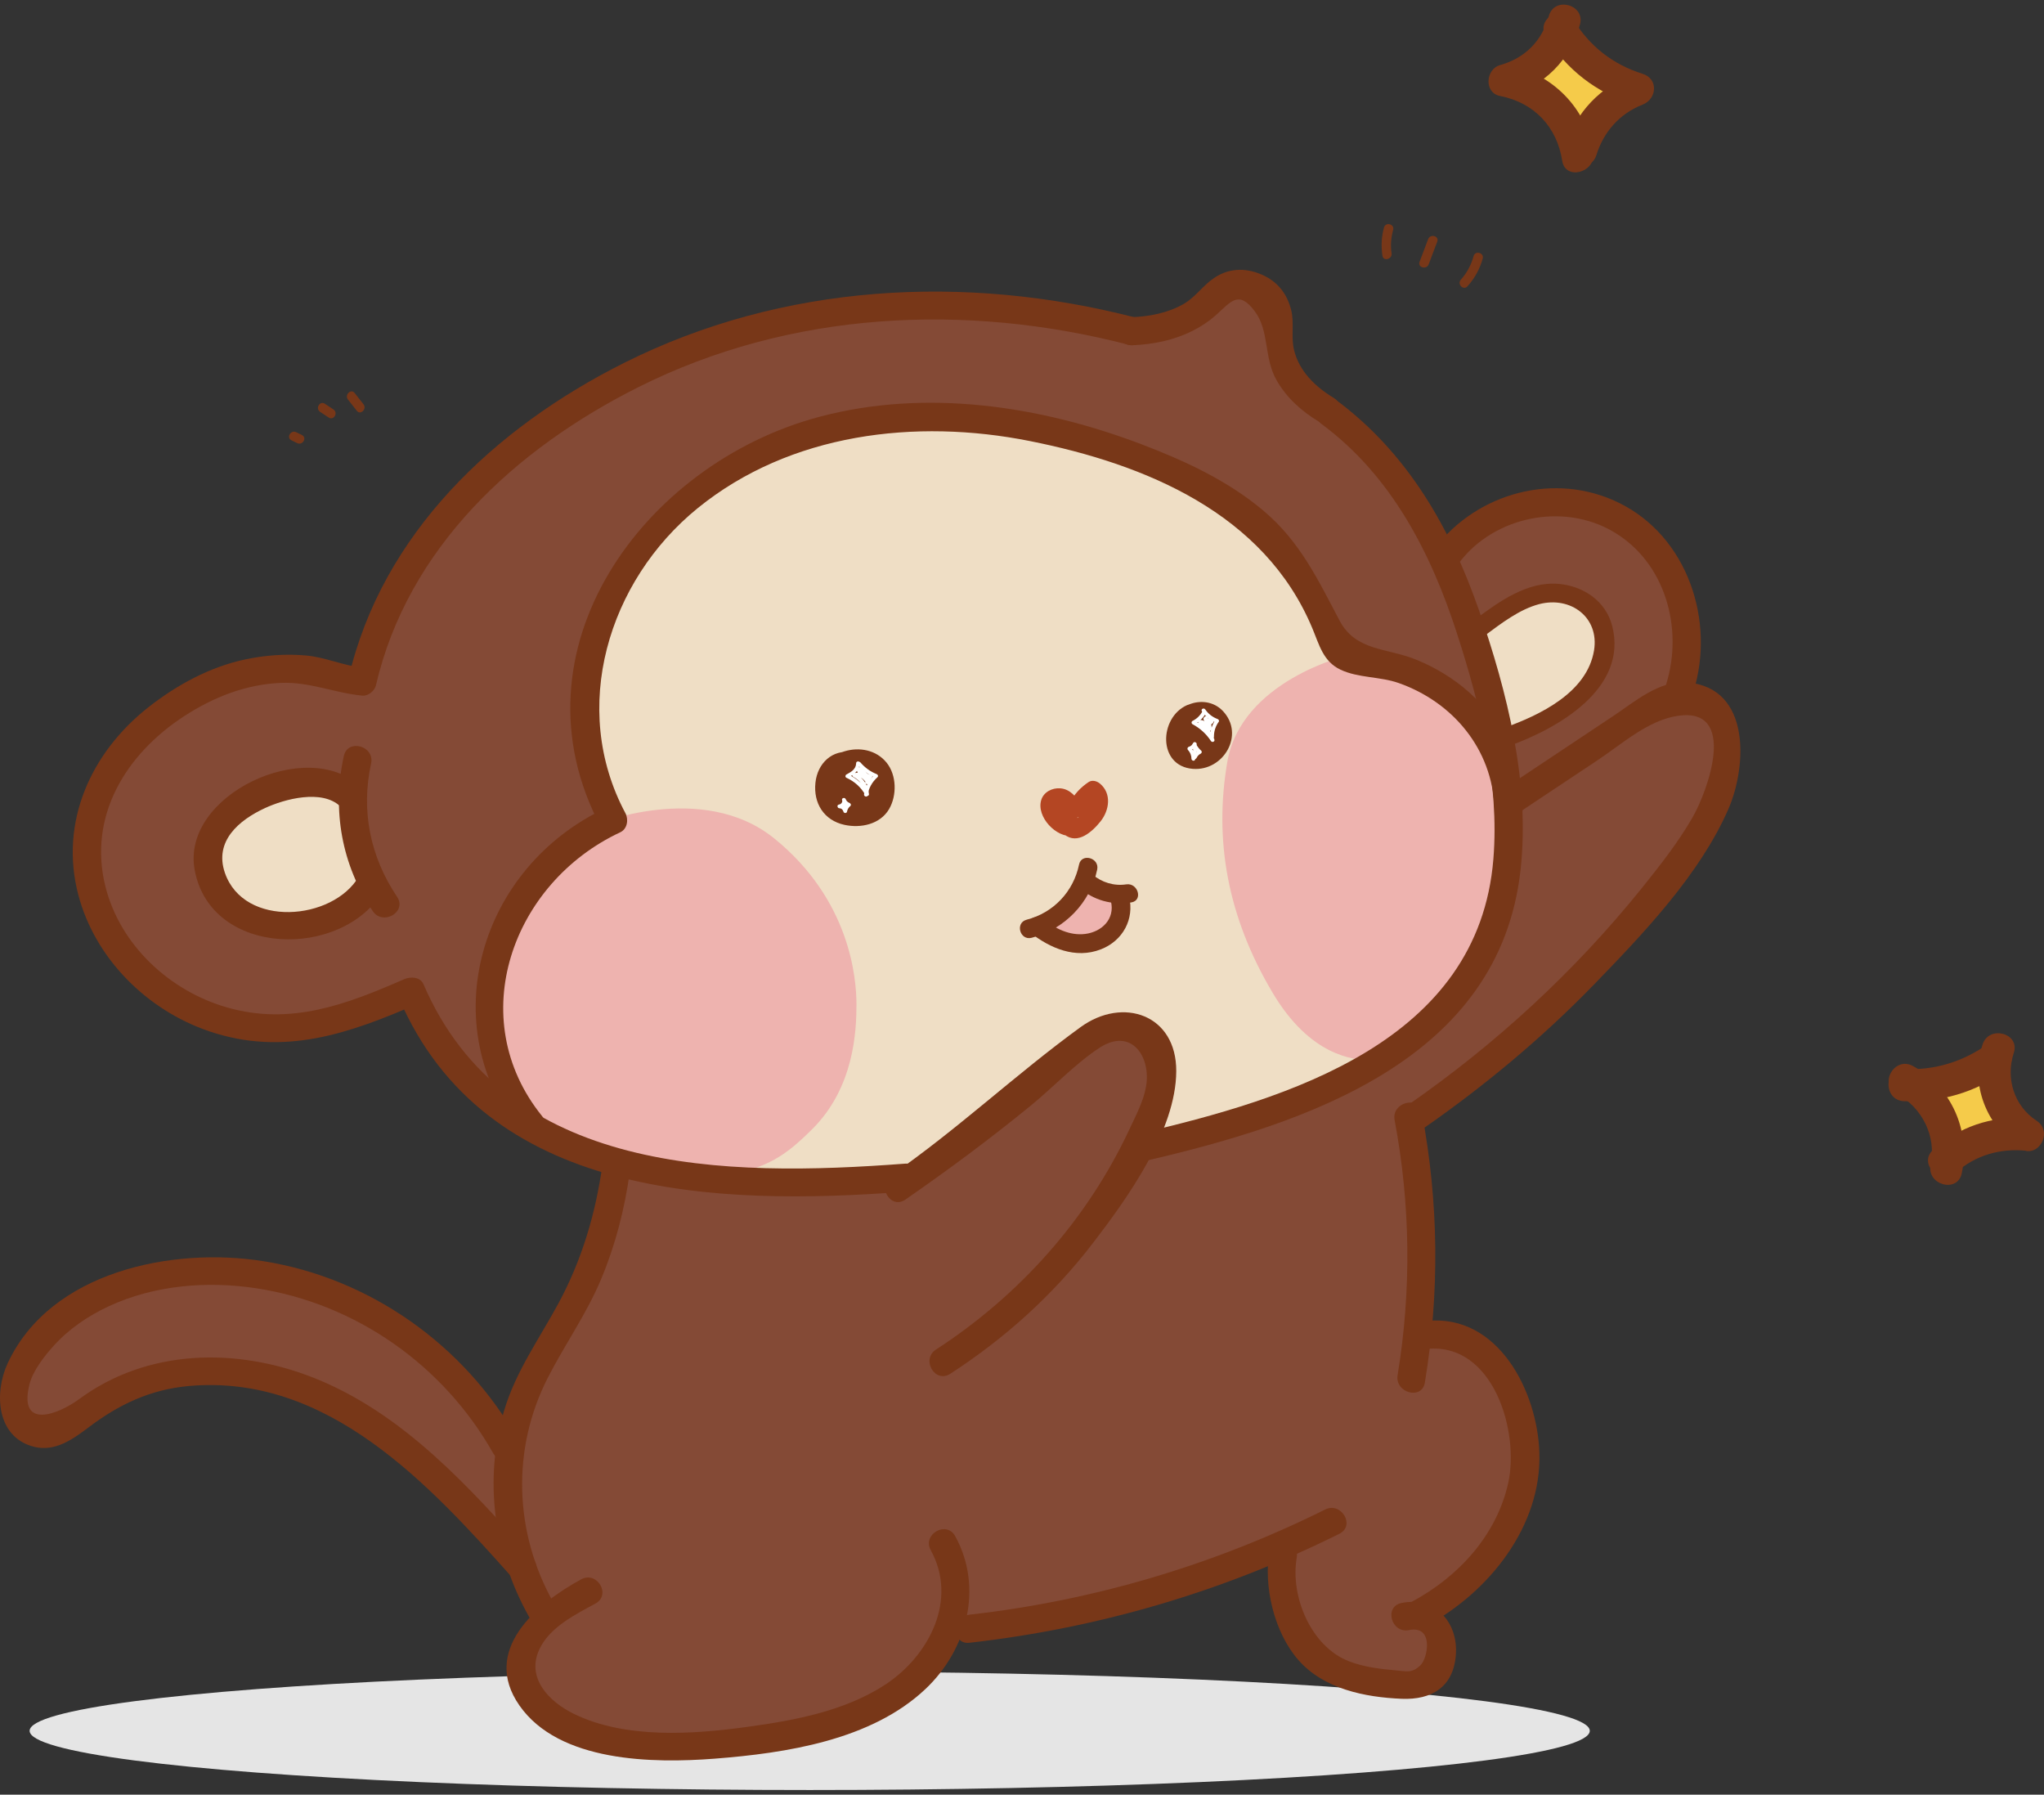 <?xml version="1.0" encoding="UTF-8"?>
<svg width="221px" height="194px" viewBox="0 0 221 194" version="1.1" xmlns="http://www.w3.org/2000/svg" xmlns:xlink="http://www.w3.org/1999/xlink">
    <rect x="0" y="0" width="221" height="194" fill="#333333" stroke="none"/>
    <title>卡樂猴 貼圖-19</title>
    <g id="Web" stroke="none" stroke-width="1" fill="none" fill-rule="evenodd">
        <g id="赫綵官網/首頁02_Normal-" transform="translate(-423, -5001)">
            <g id="卡樂猴-貼圖-19" transform="translate(533.5, 5098) scale(-1, 1) translate(-533.5, -5098) translate(423, 5001.5)">
                <ellipse id="Oval" fill="#E5E5E5" cx="133.454" cy="186.602" rx="84.343" ry="6.398"></ellipse>
                <g id="色" transform="translate(34.579, 30.037)" fill-rule="nonzero">
                    <path d="M46.702,10.125 C46.702,10.125 47.557,3.063 49.217,1.287 C51.836,-1.525 56.116,0.845 57.736,2.942 C60.718,4.155 63.571,4.669 75.709,2.396 C87.847,0.122 126.711,1.512 144.644,34.629 C145.724,37.224 147.312,42.656 147.312,42.656 C147.312,42.656 160.119,37.08 169.581,45.926 C179.043,54.771 180.147,64.204 172.297,73.154 C164.455,82.096 155.863,81.534 148.376,79.011 C145.796,77.999 142.008,76.239 142.008,76.239 C142.008,76.239 138.075,89.126 119.909,95.441 C122.27,105.195 123.713,110.039 126.485,113.711 C129.258,117.383 131.281,125.353 131.281,125.353 C131.281,125.353 137.503,115.141 145.442,111.63 C153.373,108.127 168.855,101.997 180.51,112.393 C192.164,122.79 182.251,125.297 180.058,123.834 C177.866,122.372 170.903,115.197 161.666,117.511 C152.438,119.825 142.951,124.252 139.115,129.073 C135.27,133.893 131.313,136.778 129.991,138.77 C128.67,140.763 128.178,144.113 128.178,144.113 C128.178,144.113 131.418,147.126 129.451,152.3 C127.485,157.474 115.54,159.057 107.626,157.755 C99.711,156.454 89.137,156.405 84.003,145.342 C77.547,144.812 53.948,140.61 47.871,136.071 C47.863,139.983 46.984,143.92 44.51,147.584 C42.608,150.396 35.427,152.975 32.05,150.894 C30.663,150.042 29.334,147.07 31.993,143.711 C27.48,140.915 19.049,131.804 21.749,121.689 C24.449,111.574 31.945,112.53 32.928,113.229 C32.63,108.031 33.057,95.176 33.726,90.845 C31.203,88.138 6.46,69.723 1.745,56.981 C-2.97,44.238 3.204,43.957 4.655,44.198 C4.26,37.851 3.712,30.869 9.192,26.796 C14.673,22.723 22.015,20.417 30.671,29.062 C33.218,23.952 38.884,16.142 42.963,13.403 C46.807,10.84 46.702,10.125 46.702,10.125 Z" id="Path" fill="#844A36"></path>
                    <path d="M27.214,37.707 C27.214,37.707 20.387,29.262 14.955,35.184 C9.523,41.105 17.889,46.922 24.635,48.673 C25.948,41.105 24.812,41.74 27.214,37.707 Z" id="Path" fill="#EFDEC5"></path>
                    <path d="M148.376,54.426 C148.376,54.426 147.441,62.814 146.361,64.565 C149.714,67.45 160.199,72.993 163.109,65.176 C166.018,57.366 159.385,53.036 153.88,53.735 C148.376,54.426 148.376,54.426 148.376,54.426 Z" id="Path" fill="#EFDEC5"></path>
                    <path d="M24.054,51.694 C24.054,51.694 26.706,40.727 40.867,40.35 C44.155,34.051 46.952,23.341 63.249,17.789 C79.546,12.238 98.01,10.984 111.277,21.445 C124.543,31.906 123.826,43.395 123.116,48.673 C122.399,53.96 120.505,57.358 120.505,57.358 C120.505,57.358 133.022,61.769 133.65,76.384 C134.279,90.998 126.767,92.428 126.767,92.428 C126.767,92.428 105.844,100.077 88.653,96.044 C79.425,89.239 69.326,80.545 67.803,80.288 C66.279,80.039 60.887,78.898 60.928,83.566 C60.968,88.226 63.249,92.637 63.249,92.637 C63.249,92.637 44.155,88.355 36.192,82.811 C28.229,77.267 22.789,70.334 23.676,57.101 C24.054,51.694 24.054,51.694 24.054,51.694 Z" id="Path" fill="#EFDEC5"></path>
                    <path d="M40.867,40.35 C40.867,40.35 52.215,43.065 53.722,51.823 C55.173,60.251 53.722,68.542 48.83,76.769 C44.76,83.623 40.125,84.024 38.272,84.097 C36.41,84.169 22.523,75.773 23.579,62.219 C24.635,48.665 23.055,49.268 31.026,43.274 C35.999,39.996 40.867,40.35 40.867,40.35 Z" id="Path" fill="#EEB3AF"></path>
                    <path d="M122.222,58.66 C122.222,58.66 110.511,53.759 102.685,60.114 C94.504,66.759 93.819,75.203 93.819,78.055 C93.819,80.907 94.069,87.013 98.591,91.512 C101.605,94.509 103.322,95.594 108.19,96.678 C116.636,95.24 127.09,94.903 129.75,90.637 C132.409,86.37 137.342,75.797 129.419,64.212 C125.591,60.339 122.222,58.66 122.222,58.66 Z" id="Path" fill="#EEB3AF"></path>
                    <path d="M69.197,64.284 C69.197,64.284 71.47,67.924 73.735,68.791 C72.421,70.39 68.48,72.142 65.78,69.225 C65.046,67.112 65.36,65.69 65.36,65.69 C65.36,65.69 67.287,65.304 69.197,64.284 Z" id="Path" fill="#EEB3AF"></path>
                </g>
                <path d="M4.673,112.79 C4.673,112.79 5.257,119.728 3.504,120.884 C5.257,122.041 9.933,122.619 10.518,124.932 C10.518,121.462 11.102,118.572 14.025,116.837 C10.518,115.103 8.18,116.837 4.673,112.79 Z" id="Path" fill="#F5CB4A" fill-rule="nonzero"></path>
                <path d="M3.265,113.313 C4.165,116.042 3.253,119.042 0.799,120.653 C-1.071,121.875 0.682,124.875 2.564,123.642 C6.28,121.203 8.033,116.638 6.636,112.392 C5.941,110.284 2.564,111.187 3.265,113.313 L3.265,113.313 Z" id="Path" fill="#783718" fill-rule="nonzero"></path>
                <path d="M4.247,115.312 C7.431,117.582 11.212,118.683 15.126,118.538 C17.37,118.457 17.376,114.993 15.126,115.074 C11.755,115.196 8.746,114.269 6.011,112.317 C4.176,111.019 2.435,114.02 4.247,115.312 L4.247,115.312 Z" id="Path" fill="#783718" fill-rule="nonzero"></path>
                <path d="M1.968,123.885 C4.767,123.63 7.39,124.371 9.511,126.242 C11.182,127.72 13.666,125.281 11.983,123.792 C9.213,121.348 5.69,120.085 1.968,120.421 C-0.253,120.624 -0.27,124.088 1.968,123.885 L1.968,123.885 Z" id="Path" fill="#783718" fill-rule="nonzero"></path>
                <path d="M14.174,114.733 C9.99,117.026 7.939,121.736 8.892,126.335 C9.348,128.519 12.713,127.592 12.257,125.414 C11.615,122.315 13.175,119.233 15.933,117.722 C17.902,116.644 16.143,113.655 14.174,114.733 L14.174,114.733 Z" id="Path" fill="#783718" fill-rule="nonzero"></path>
                <path d="M46.009,2.435 C46.009,2.435 46.673,9.434 44.615,10.607 C46.666,11.767 52.142,12.335 52.82,14.667 C52.83,11.166 53.523,8.247 56.952,6.487 C52.849,4.749 50.105,6.507 46.009,2.435 Z" id="Path" fill="#F5CB4A" fill-rule="nonzero" transform="translate(50.784, 8.551) scale(-1, 1) rotate(22) translate(-50.784, -8.551) "></path>
                <path d="M50.837,1.701 C49.095,4.522 46.589,6.48 43.404,7.477 C41.657,8.021 41.844,10.205 43.404,10.813 C45.882,11.781 47.617,13.762 48.394,16.258 C49.055,18.384 52.426,17.475 51.76,15.337 C50.597,11.589 47.985,8.902 44.333,7.471 C44.333,8.583 44.333,9.695 44.333,10.807 C48.383,9.545 51.637,7.031 53.852,3.439 C55.026,1.545 52.011,-0.199 50.837,1.701 L50.837,1.701 Z" id="Path" fill="#783718" fill-rule="nonzero"></path>
                <path d="M50.171,2.148 C51.222,5.994 54.021,8.786 57.889,9.875 C57.889,8.763 57.889,7.65 57.889,6.538 C53.145,7.465 49.464,11.207 48.727,15.957 C48.388,18.135 51.754,19.079 52.093,16.878 C52.66,13.211 55.131,10.593 58.813,9.875 C60.566,9.533 60.384,6.979 58.813,6.538 C56.101,5.774 54.272,3.92 53.536,1.226 C52.952,-0.923 49.58,-0.013 50.171,2.148 L50.171,2.148 Z" id="Path" fill="#783718" fill-rule="nonzero"></path>
                <g id="線" transform="translate(32.826, 23.727)" fill-rule="nonzero">
                    <path d="M45.547,21.373 C47.427,20.236 49.05,18.802 50.148,16.879 C51.552,14.42 50.898,11.529 52.529,9.39 C54.272,7.099 55.08,8.389 56.734,9.863 C57.493,10.535 58.268,11.04 59.172,11.505 C61.222,12.546 63.482,13.01 65.767,13.091 C67.736,13.163 67.736,10.127 65.767,10.055 C63.878,9.991 61.876,9.59 60.221,8.645 C58.89,7.876 58.139,6.65 56.896,5.817 C55.354,4.776 53.61,4.696 51.883,5.401 C50.099,6.13 49.018,7.476 48.566,9.31 C48.218,10.72 48.606,12.209 48.259,13.619 C47.694,15.918 45.958,17.576 44.013,18.762 C42.326,19.771 43.86,22.398 45.547,21.373 L45.547,21.373 Z" id="Path" fill="#783718"></path>
                    <path d="M26.594,63.033 C26.86,56.77 31.041,51.691 36.942,49.609 C38.96,48.896 41.317,49.072 43.23,48.167 C45.127,47.27 45.53,45.475 46.289,43.673 C51.479,31.273 64.29,25.947 76.834,23.448 C89.167,20.989 102.736,22.591 112.73,30.697 C122.44,38.579 126.605,52.34 120.559,63.666 C120.196,64.339 120.333,65.38 121.108,65.741 C132.796,71.196 138.108,85.854 129.56,96.428 C128.341,97.933 130.488,100.096 131.723,98.574 C141.433,86.559 136.324,69.498 122.65,63.114 C122.836,63.802 123.013,64.499 123.199,65.188 C133.369,46.108 118.63,25.883 99.572,20.828 C88.086,17.776 75.776,19.619 64.814,23.776 C60.092,25.57 55.419,27.725 51.544,31.001 C47.597,34.333 45.676,38.434 43.335,42.864 C41.583,46.172 38.233,45.796 35.085,47.069 C32.979,47.926 31.025,49.104 29.322,50.618 C25.69,53.854 23.728,58.219 23.526,63.025 C23.454,64.98 26.513,64.98 26.594,63.033 L26.594,63.033 Z" id="Path" fill="#783718"></path>
                    <path d="M65.218,98.358 C48.775,94.545 28.305,88.353 26.707,68.625 C26.045,60.422 28.119,52.076 30.622,44.314 C33.431,35.583 37.725,27.196 45.28,21.613 C46.838,20.46 45.321,17.825 43.738,18.994 C36.014,24.705 31.348,32.843 28.256,41.767 C25.205,50.586 22.735,60.406 23.768,69.794 C26.037,90.364 46.919,97.229 64.411,101.282 C66.324,101.722 67.139,98.798 65.218,98.358 L65.218,98.358 Z" id="Path" fill="#783718"></path>
                    <path d="M66.17,13.035 C83.792,8.477 102.744,9.39 119.171,17.632 C132.498,24.321 144.073,34.99 147.528,49.857 C147.665,50.45 148.359,51.034 149.005,50.97 C152.008,50.682 154.704,49.456 157.828,49.593 C161.597,49.753 165.092,51.138 168.224,53.165 C174.569,57.266 178.702,64.019 176.764,71.652 C175.166,77.956 169.831,82.898 163.623,84.677 C156.738,86.655 150.724,84.356 144.477,81.625 C143.798,81.328 142.733,81.353 142.386,82.17 C133.491,102.812 109.727,103.028 90.306,101.562 C88.344,101.418 88.352,104.454 90.306,104.598 C110.776,106.144 135.702,105.343 145.025,83.699 C144.331,83.884 143.629,84.06 142.935,84.244 C150.345,87.48 157.44,89.995 165.528,87.264 C172.284,84.981 177.919,79.382 179.719,72.461 C181.753,64.643 178.355,57.13 172.155,52.244 C169.08,49.825 165.48,47.854 161.613,47.045 C159.474,46.597 157.279,46.437 155.099,46.629 C153.009,46.813 151.039,47.734 149.005,47.934 C149.497,48.303 149.99,48.679 150.482,49.048 C146.866,33.46 134.718,22.03 120.721,15.013 C103.552,6.402 83.808,5.345 65.363,10.111 C63.458,10.599 64.265,13.531 66.17,13.035 L66.17,13.035 Z" id="Path" fill="#783718"></path>
                    <path d="M33.011,35.014 C28.45,29.039 20.063,26.732 13.146,30.12 C5.695,33.765 2.717,42.88 5.058,50.482 C5.631,52.348 8.585,51.547 8.004,49.673 C6.164,43.689 8.101,36.536 13.767,33.236 C19.192,30.072 26.602,31.61 30.371,36.552 C31.542,38.09 34.205,36.576 33.011,35.014 L33.011,35.014 Z" id="Path" fill="#783718"></path>
                    <path d="M72.507,62.577 C72.039,61.632 71.361,60.911 70.481,60.318 C70.085,60.054 69.585,60.198 69.246,60.478 C67.954,61.552 68.229,63.37 69.181,64.563 C70.077,65.685 71.659,67.127 73.096,65.981 C74.113,65.172 75.138,63.306 73.928,62.232 C72.902,61.319 71.183,61.848 71.119,63.266 C71.07,64.307 72.499,64.579 73.015,63.778 C73.177,63.522 73.379,63.322 73.548,63.082 C73.79,63.009 73.823,62.985 73.661,62.993 C73.508,62.969 73.435,63.057 73.427,63.266 C72.999,63.73 72.894,64.211 72.168,64.115 C70.876,63.955 70.884,65.965 72.168,66.133 C73.976,66.366 76.139,64.067 75.598,62.264 C75.34,61.391 74.412,60.919 73.532,60.991 C72.467,61.071 71.789,61.936 71.264,62.761 C71.893,62.929 72.523,63.098 73.161,63.274 C72.951,63.859 72.709,63.963 72.442,63.594 C72.337,63.834 72.192,64.051 72.006,64.243 C71.853,64.443 71.805,64.483 71.877,64.363 C71.7,64.235 71.522,64.091 71.369,63.931 C70.852,63.458 69.924,62.553 70.699,61.912 C70.287,61.968 69.875,62.016 69.464,62.072 C70.053,62.473 70.441,62.977 70.755,63.602 C71.328,64.756 73.088,63.738 72.507,62.577 L72.507,62.577 Z" id="Path" fill="#B44623"></path>
                    <path d="M28.652,42.712 C26.077,40.797 23.042,38.595 19.652,38.891 C16.948,39.123 14.534,40.773 13.856,43.457 C12.137,50.265 19.837,54.559 25.084,56.441 C26.319,56.882 26.852,54.927 25.625,54.487 C21.702,53.085 16.584,50.658 15.826,46.092 C15.236,42.504 18.352,40.197 21.75,41.078 C23.881,41.631 25.891,43.184 27.619,44.466 C28.676,45.243 29.693,43.481 28.652,42.712 L28.652,42.712 Z" id="Path" fill="#783718"></path>
                    <path d="M151.386,62.937 C153.372,61.063 157.408,62.144 159.531,63.13 C162.356,64.435 165.036,66.71 163.857,70.13 C161.791,76.106 152.193,75.321 149.376,70.523 C148.383,68.833 145.744,70.363 146.737,72.053 C151.112,79.502 165.383,79.302 167.126,69.81 C168.62,61.68 154.954,55.376 149.231,60.783 C147.794,62.144 149.965,64.283 151.386,62.937 L151.386,62.937 Z" id="Path" fill="#783718"></path>
                    <path d="M148.052,58.308 C149.166,63.418 148.149,68.392 145.235,72.726 C144.146,74.36 146.793,75.882 147.875,74.256 C151.241,69.241 152.282,63.37 150.999,57.498 C150.587,55.592 147.633,56.401 148.052,58.308 L148.052,58.308 Z" id="Path" fill="#783718"></path>
                    <path d="M25.455,60.967 C21.549,58.364 17.642,55.768 13.735,53.165 C11.402,51.611 8.747,49.28 5.728,49.544 C-1.182,50.137 -0.698,58.644 1.296,63.226 C4.372,70.275 10.466,76.667 15.769,82.138 C21.46,88.009 27.748,93.231 34.472,97.893 C36.086,99.015 37.62,96.387 36.014,95.274 C26.473,88.666 17.9,80.776 10.635,71.748 C8.698,69.337 6.745,66.854 5.195,64.171 C3.5,61.247 0.263,52.22 6.737,53.149 C9.957,53.614 12.758,56.161 15.446,57.955 C18.271,59.829 21.089,61.712 23.914,63.586 C25.552,64.676 27.086,62.048 25.455,60.967 L25.455,60.967 Z" id="Path" fill="#783718"></path>
                    <path d="M91.823,102.828 C84.655,97.877 78.359,91.902 71.345,86.807 C66.76,83.475 60.964,85.446 60.996,91.573 C61.029,97.981 66.251,105.263 70.005,110.149 C74.291,115.74 79.513,120.442 85.43,124.279 C87.085,125.352 88.619,122.725 86.972,121.659 C77.931,115.788 70.626,107.61 66.066,97.861 C65.379,96.387 64.548,94.85 64.265,93.239 C63.692,90.011 65.848,86.783 69.302,89.042 C71.934,90.772 74.234,93.247 76.68,95.25 C81.071,98.839 85.616,102.219 90.281,105.447 C91.896,106.568 93.429,103.941 91.823,102.828 L91.823,102.828 Z" id="Path" fill="#783718"></path>
                    <path d="M34.44,96.051 C32.615,105.759 32.51,115.492 34.117,125.232 C34.432,127.154 37.378,126.337 37.063,124.423 C35.554,115.243 35.667,105.992 37.386,96.852 C37.749,94.954 34.803,94.137 34.44,96.051 L34.44,96.051 Z" id="Path" fill="#783718"></path>
                    <path d="M43.359,141.572 C55.943,147.828 69.359,151.769 83.348,153.355 C85.301,153.579 85.285,150.536 83.348,150.319 C69.932,148.797 56.976,144.953 44.901,138.953 C43.149,138.08 41.599,140.699 43.359,141.572 L43.359,141.572 Z" id="Path" fill="#783718"></path>
                    <path d="M84.897,141.829 C81.838,147.372 83.598,154.1 88.118,158.361 C93.978,163.888 103.172,165.282 110.897,165.883 C117.524,166.396 127.719,166.291 132.013,160.132 C136.154,154.196 130.246,149.166 125.338,146.499 C123.611,145.561 122.061,148.181 123.796,149.118 C125.951,150.287 128.639,151.625 129.786,153.916 C131.4,157.12 128.809,159.739 126.097,161.053 C120.535,163.76 113.262,163.264 107.313,162.439 C102.228,161.742 96.787,160.724 92.437,157.865 C87.706,154.749 84.591,148.701 87.537,143.351 C88.489,141.644 85.85,140.106 84.897,141.829 L84.897,141.829 Z" id="Path" fill="#783718"></path>
                    <path d="M120.083,102.483 C120.64,106.48 121.625,110.341 123.191,114.074 C124.773,117.838 127.106,121.107 128.954,124.727 C132.893,132.449 132.57,141.452 128.349,148.99 C127.388,150.696 130.036,152.234 130.988,150.52 C134.782,143.751 135.888,135.765 133.676,128.284 C132.425,124.062 129.915,120.57 127.832,116.733 C125.273,112.023 123.772,106.961 123.037,101.674 C122.771,99.752 119.817,100.569 120.083,102.483 L120.083,102.483 Z" id="Path" fill="#783718"></path>
                    <path d="M134.871,132.833 C140.198,123.397 149.683,116.661 160.515,115.027 C165.827,114.226 171.493,114.699 176.401,116.973 C178.645,118.015 180.744,119.44 182.399,121.283 C183.367,122.356 184.626,123.958 184.99,125.424 C186.225,130.422 181.809,128.628 179.63,127.026 C172.228,121.563 162.598,121.403 154.219,124.727 C144.525,128.58 137.325,136.63 130.577,144.216 C129.277,145.673 131.432,147.828 132.74,146.362 C141.772,136.222 152.75,124.255 167.756,125.6 C171.921,125.977 175.319,127.587 178.605,130.078 C180.284,131.351 182.221,132.729 184.473,132.177 C188.574,131.159 188.824,126.345 187.355,123.165 C182.754,113.209 169.548,110.541 159.708,112.103 C148.141,113.938 137.946,121.203 132.239,131.303 C131.263,133.002 133.902,134.539 134.871,132.833 L134.871,132.833 Z" id="Path" fill="#783718"></path>
                    <path d="M94.608,60.855 C93.615,59.982 95.294,59.717 95.964,59.942 C96.771,60.214 97.377,60.983 96.674,61.736 C96.093,62.353 94.729,62.264 94.664,61.231 C94.64,60.807 94.947,60.366 95.431,60.438 C96.142,60.542 95.56,60.951 95.415,61.343 C95.262,61.544 95.1,61.744 94.947,61.944 C94.907,61.952 94.858,61.96 94.818,61.968 C94.576,61.872 94.334,61.768 94.099,61.672 C94.091,61.64 94.075,61.608 94.067,61.568 C94.099,61.311 94.132,61.047 94.172,60.791 C94.148,60.855 94.116,60.911 94.091,60.975 C94.293,60.823 94.495,60.662 94.697,60.51 C94.608,60.526 94.527,60.55 94.438,60.566 C94.697,60.598 94.963,60.63 95.221,60.67 C95.609,60.903 95.56,59.789 95.544,59.701 C95.496,59.349 95.343,58.988 95.06,58.748 C94.511,58.275 93.696,58.3 93.074,58.62 C91.589,59.381 91.395,61.423 92.299,62.673 C94.471,65.677 100.307,64.66 99.927,60.494 C99.604,56.946 94.576,55.448 92.324,58.203 C91.218,59.557 91.185,61.768 92.049,63.242 C93.018,64.884 95.1,65.324 96.868,64.94 C99.104,64.451 100.242,62.585 100.008,60.382 C99.79,58.291 98.184,56.73 96.021,57.098 C94.729,57.322 95.278,59.269 96.561,59.052 C97.724,58.852 98.063,60.358 97.998,61.191 C97.909,62.216 97.336,62.793 96.319,62.985 C95.423,63.162 94.334,63.041 93.801,62.216 C93.3,61.447 93.341,60.07 93.962,59.389 C95.044,58.211 97.288,58.82 97.804,60.262 C98.62,62.561 95.076,63.025 94.003,61.528 C93.728,61.143 93.954,60.967 93.857,60.598 C93.526,59.333 93.405,60.294 93.349,60.703 C93.268,61.335 93.405,61.88 93.938,62.273 C94.963,63.033 96.416,62.064 95.956,60.839 C95.577,59.813 94.148,59.613 93.551,60.558 C92.856,61.648 93.865,62.945 95.068,62.785 C97.837,62.417 96.465,57.731 93.962,59.293 C92.889,59.966 92.913,61.544 93.825,62.345 C94.85,63.25 96.553,63.009 97.409,62 C99.306,59.741 95.762,57.498 93.728,58.948 C91.226,60.727 93.276,64.339 95.996,64.163 C99.338,63.947 100.04,59.621 97.078,58.219 C95.811,57.619 93.93,57.539 92.905,58.652 C91.936,59.701 92.122,61.375 93.163,62.289 C94.148,63.146 95.593,61.72 94.608,60.855 L94.608,60.855 Z" id="Path" fill="#783718"></path>
                    <path d="M58.236,52.58 C54.821,51.731 54.539,57.33 57.38,58.267 C58.664,58.692 60.116,57.979 60.706,56.802 C61.368,55.472 60.738,53.862 59.519,53.085 C58.155,52.212 56.71,52.628 56.145,54.134 C55.645,55.464 56.129,57.202 57.735,57.402 C59.196,57.587 60.359,55.872 59.834,54.551 C59.317,53.261 57.437,53.205 56.742,54.375 C56.008,55.608 57.114,57.17 58.494,57.122 C59.899,57.082 60.843,55.544 60.423,54.254 C59.987,52.917 58.373,52.228 57.089,52.781 C55.83,53.317 55.217,54.799 55.653,56.073 C56.71,59.229 61.303,58.059 61.594,55.055 C61.876,52.076 57.953,50.514 55.951,52.636 C53.554,55.176 55.871,59.149 59.212,58.884 C63.014,58.58 62.861,53.357 59.842,52.004 C58.655,51.475 57.614,53.213 58.817,53.75 C59.616,54.11 60.229,54.879 60.108,55.8 C59.963,56.978 58.704,57.09 57.848,56.561 C55.967,55.392 57.832,52.508 59.285,54.054 C60.003,54.815 59.196,56.241 58.155,55.921 C57.727,55.792 57.412,55.352 57.63,54.919 C57.792,54.607 58.413,54.431 58.502,54.903 C58.123,55.504 57.961,55.6 58.018,55.176 C57.994,55.039 58.018,54.903 58.09,54.783 C58.268,54.591 58.211,54.639 58.502,54.815 C58.938,55.087 59.107,55.712 58.744,56.097 C57.493,57.434 57.324,54.415 57.711,54.511 C58.962,54.847 59.511,52.901 58.236,52.58 L58.236,52.58 Z" id="Path" fill="#783718"></path>
                    <path d="M69.545,69.77 C70.287,73.358 73.072,76.226 76.632,77.147 C77.899,77.476 78.448,75.529 77.173,75.193 C74.259,74.44 72.111,72.149 71.506,69.233 C71.248,67.96 69.278,68.496 69.545,69.77 L69.545,69.77 Z" id="Path" fill="#783718"></path>
                    <path d="M70.053,70.307 C69.052,71.164 67.72,71.572 66.405,71.372 C65.121,71.18 64.564,73.126 65.864,73.326 C67.946,73.639 69.892,73.11 71.49,71.74 C72.483,70.883 71.038,69.458 70.053,70.307 L70.053,70.307 Z" id="Path" fill="#783718"></path>
                    <path d="M66.098,72.678 C65.5,75.137 66.776,77.476 69.149,78.397 C71.893,79.462 74.646,78.277 76.809,76.571 C77.834,75.761 76.39,74.336 75.364,75.137 C74.073,76.154 72.531,76.939 70.836,76.731 C69.044,76.506 67.599,75.113 68.059,73.206 C68.374,71.949 66.413,71.412 66.098,72.678 L66.098,72.678 Z" id="Path" fill="#783718"></path>
                    <path d="M33.858,118.559 C26.158,117.822 21.944,126.209 21.734,132.809 C21.476,140.771 27.207,147.9 33.947,151.521 C35.675,152.45 37.224,149.831 35.489,148.902 C30.484,146.21 26.376,141.749 25.108,136.109 C23.865,130.566 26.69,120.906 33.858,121.587 C35.812,121.779 35.804,118.744 33.858,118.559 L33.858,118.559 Z" id="Path" fill="#783718"></path>
                    <path d="M36.635,149.054 C33.043,148.317 30.476,151.136 30.767,154.701 C31.041,158.153 33.398,159.547 36.627,159.411 C40.623,159.243 45.054,158.345 47.799,155.214 C50.438,152.186 51.584,147.227 50.914,143.343 C50.583,141.42 47.637,142.237 47.968,144.152 C48.695,148.341 46.426,153.764 42.334,155.35 C40.711,155.982 38.936,156.191 37.216,156.343 C36.054,156.447 35.489,156.647 34.601,155.798 C33.778,155.013 33.132,151.433 35.828,151.985 C37.749,152.37 38.564,149.446 36.635,149.054 L36.635,149.054 Z" id="Path" fill="#783718"></path>
                    <path d="M95.141,58.195 C94.656,58.756 94.075,59.181 93.389,59.453 C93.26,59.501 93.179,59.677 93.3,59.789 C93.89,60.318 94.245,60.959 94.366,61.736 C94.406,61.992 94.794,61.88 94.753,61.632 C94.616,60.791 94.22,60.078 93.583,59.509 C93.551,59.621 93.526,59.733 93.494,59.845 C94.253,59.541 94.89,59.101 95.423,58.484 C95.593,58.283 95.31,57.995 95.141,58.195 L95.141,58.195 Z" id="Path" fill="#FFFFFF"></path>
                    <path d="M95.221,58.275 C95.238,59.068 95.827,59.485 96.473,59.837 C96.473,59.725 96.473,59.605 96.473,59.493 C95.52,59.918 94.769,60.614 94.261,61.52 C94.39,61.552 94.511,61.584 94.64,61.624 C94.713,60.799 95.181,60.134 95.916,59.749 C96.085,59.661 96.021,59.437 95.867,59.381 C95.157,59.109 94.632,59.605 94.22,60.134 C94.325,60.214 94.43,60.294 94.535,60.374 C94.761,59.942 95.149,59.717 95.407,59.341 C95.512,59.189 95.585,59.012 95.464,58.844 C95.367,58.708 95.229,58.676 95.084,58.716 C94.624,58.844 94.673,59.453 94.059,59.509 C93.914,59.525 93.801,59.669 93.881,59.813 C94.003,60.022 94.132,60.238 94.253,60.446 C94.382,60.67 94.729,60.47 94.6,60.246 C94.479,60.038 94.35,59.821 94.229,59.613 C94.172,59.717 94.116,59.813 94.051,59.918 C94.463,59.877 94.85,59.677 95.068,59.309 C95.294,58.924 94.794,59.341 94.656,59.477 C94.455,59.685 94.301,59.926 94.172,60.182 C94.075,60.374 94.342,60.614 94.487,60.422 C94.794,60.03 95.189,59.565 95.746,59.773 C95.73,59.653 95.714,59.533 95.698,59.405 C94.826,59.853 94.309,60.662 94.22,61.624 C94.204,61.824 94.503,61.888 94.6,61.728 C95.076,60.879 95.778,60.246 96.666,59.845 C96.804,59.781 96.787,59.565 96.666,59.501 C96.166,59.229 95.625,58.932 95.609,58.291 C95.617,58.019 95.213,58.019 95.221,58.275 L95.221,58.275 Z" id="Path" fill="#FFFFFF"></path>
                    <path d="M57.872,52.452 C57.533,52.941 57.081,53.293 56.524,53.501 C56.411,53.542 56.323,53.678 56.403,53.798 C56.75,54.286 56.92,54.807 56.92,55.408 C56.92,55.664 57.324,55.664 57.324,55.408 C57.324,54.743 57.138,54.142 56.75,53.598 C56.71,53.694 56.67,53.79 56.629,53.894 C57.291,53.638 57.816,53.237 58.22,52.66 C58.373,52.444 58.026,52.244 57.872,52.452 L57.872,52.452 Z" id="Path" fill="#FFFFFF"></path>
                    <path d="M57.776,52.837 C58.066,53.373 58.478,53.766 59.019,54.046 C59.019,53.934 59.019,53.814 59.019,53.702 C58.139,54.174 57.412,54.839 56.872,55.672 C56.993,55.72 57.114,55.776 57.243,55.824 C57.493,55.103 57.921,54.503 58.534,54.046 C58.639,53.966 58.672,53.83 58.575,53.734 C58.139,53.277 57.461,54.19 57.202,54.431 C57.316,54.479 57.429,54.527 57.55,54.575 C57.582,54.286 57.808,53.614 57.509,53.381 C57.34,53.253 57.057,53.317 56.96,53.509 C56.855,53.726 57.001,53.99 57.219,54.07 C57.598,54.206 57.881,53.854 58.034,53.566 C58.155,53.341 57.808,53.133 57.687,53.365 C57.542,53.477 57.388,53.582 57.243,53.694 C57.235,53.806 57.219,53.918 57.211,54.022 C57.194,54.206 57.17,54.391 57.154,54.575 C57.138,54.759 57.38,54.823 57.501,54.719 C57.574,54.655 58.268,53.982 58.308,54.022 C58.325,53.918 58.333,53.814 58.349,53.71 C57.646,54.23 57.154,54.903 56.872,55.728 C56.799,55.953 57.122,56.065 57.243,55.88 C57.751,55.103 58.421,54.495 59.245,54.054 C59.374,53.982 59.374,53.774 59.245,53.71 C58.752,53.461 58.405,53.117 58.147,52.636 C57.994,52.412 57.646,52.612 57.776,52.837 L57.776,52.837 Z" id="Path" fill="#FFFFFF"></path>
                    <path d="M57.566,53.453 C57.574,53.493 57.59,53.542 57.598,53.582 C57.493,53.814 57.84,54.022 57.945,53.782 C58.026,53.59 58.034,53.429 57.913,53.253 C57.759,53.045 57.412,53.245 57.566,53.453 L57.566,53.453 Z" id="Path" fill="#FFFFFF"></path>
                    <path d="M96.731,62.168 C96.658,62.361 96.513,62.497 96.327,62.569 C96.198,62.617 96.109,62.793 96.238,62.905 C96.44,63.082 96.545,63.258 96.594,63.514 C96.634,63.714 96.933,63.698 96.981,63.514 C97.038,63.298 97.191,63.154 97.425,63.146 C97.635,63.138 97.716,62.793 97.482,62.753 C97.28,62.721 97.118,62.577 97.11,62.369 C97.094,62.104 96.739,62.12 96.707,62.369 C96.682,62.561 96.658,62.753 96.634,62.953 C96.602,63.21 97.005,63.21 97.038,62.953 C97.062,62.761 97.086,62.569 97.11,62.369 C96.973,62.369 96.844,62.369 96.707,62.369 C96.731,62.761 96.973,63.074 97.377,63.138 C97.393,63.009 97.409,62.873 97.433,62.745 C97.021,62.769 96.707,63.009 96.602,63.41 C96.731,63.41 96.86,63.41 96.989,63.41 C96.925,63.09 96.779,62.833 96.529,62.625 C96.497,62.737 96.473,62.849 96.44,62.961 C96.779,62.833 96.997,62.617 97.126,62.281 C97.215,62.032 96.828,61.928 96.731,62.168 L96.731,62.168 Z" id="Path" fill="#FFFFFF"></path>
                    <path d="M58.865,56.177 C58.72,56.465 58.542,56.705 58.3,56.922 C58.203,57.002 58.228,57.178 58.341,57.234 C58.559,57.346 58.696,57.49 58.801,57.707 C58.914,57.939 59.261,57.739 59.148,57.507 C59.011,57.234 58.809,57.034 58.542,56.89 C58.559,56.994 58.567,57.098 58.583,57.202 C58.849,56.97 59.059,56.697 59.212,56.377 C59.333,56.145 58.986,55.945 58.865,56.177 L58.865,56.177 Z" id="Path" fill="#FFFFFF"></path>
                    <path d="M58.809,56.297 C58.962,56.601 59.196,56.794 59.527,56.898 C59.495,56.786 59.471,56.673 59.438,56.561 C59.116,56.914 58.946,57.33 58.938,57.811 C59.067,57.779 59.188,57.747 59.317,57.707 C59.18,57.41 59.132,57.114 59.18,56.786 C59.22,56.537 58.833,56.425 58.793,56.681 C58.728,57.122 58.777,57.507 58.97,57.907 C59.059,58.091 59.342,57.995 59.35,57.803 C59.358,57.426 59.479,57.114 59.729,56.842 C59.834,56.73 59.786,56.553 59.64,56.505 C59.406,56.433 59.269,56.297 59.164,56.089 C59.043,55.864 58.688,56.073 58.809,56.297 L58.809,56.297 Z" id="Path" fill="#FFFFFF"></path>
                    <path d="M27.861,3.719 C28.168,4.848 28.725,5.849 29.508,6.723 C29.943,7.211 30.662,6.49 30.226,6.01 C29.564,5.265 29.104,4.408 28.846,3.454 C28.676,2.822 27.691,3.094 27.861,3.719 L27.861,3.719 Z" id="Path" fill="#783718"></path>
                    <path d="M32.777,1.892 C33.083,2.71 33.398,3.527 33.705,4.352 C33.931,4.952 34.916,4.696 34.69,4.079 C34.383,3.262 34.068,2.445 33.762,1.62 C33.527,1.019 32.543,1.276 32.777,1.892 L32.777,1.892 Z" id="Path" fill="#783718"></path>
                    <path d="M37.547,0.627 C37.773,1.452 37.846,2.301 37.717,3.15 C37.62,3.791 38.605,4.063 38.702,3.422 C38.855,2.389 38.815,1.372 38.532,0.363 C38.354,-0.27 37.37,-0.006 37.547,0.627 L37.547,0.627 Z" id="Path" fill="#783718"></path>
                    <path d="M149.828,18.257 C149.513,18.658 149.191,19.058 148.876,19.467 C148.472,19.971 149.191,20.692 149.594,20.18 C149.909,19.779 150.232,19.379 150.547,18.97 C150.95,18.465 150.232,17.744 149.828,18.257 L149.828,18.257 Z" id="Path" fill="#783718"></path>
                    <path d="M153.049,19.419 C152.742,19.627 152.427,19.827 152.121,20.035 C151.58,20.396 152.088,21.269 152.637,20.908 C152.944,20.7 153.259,20.5 153.566,20.292 C154.106,19.931 153.598,19.058 153.049,19.419 L153.049,19.419 Z" id="Path" fill="#783718"></path>
                    <path d="M156.149,22.494 C155.939,22.599 155.737,22.703 155.527,22.799 C154.938,23.087 155.454,23.96 156.044,23.672 C156.253,23.568 156.455,23.464 156.665,23.368 C157.246,23.079 156.73,22.206 156.149,22.494 L156.149,22.494 Z" id="Path" fill="#783718"></path>
                </g>
            </g>
        </g>
    </g>
</svg>